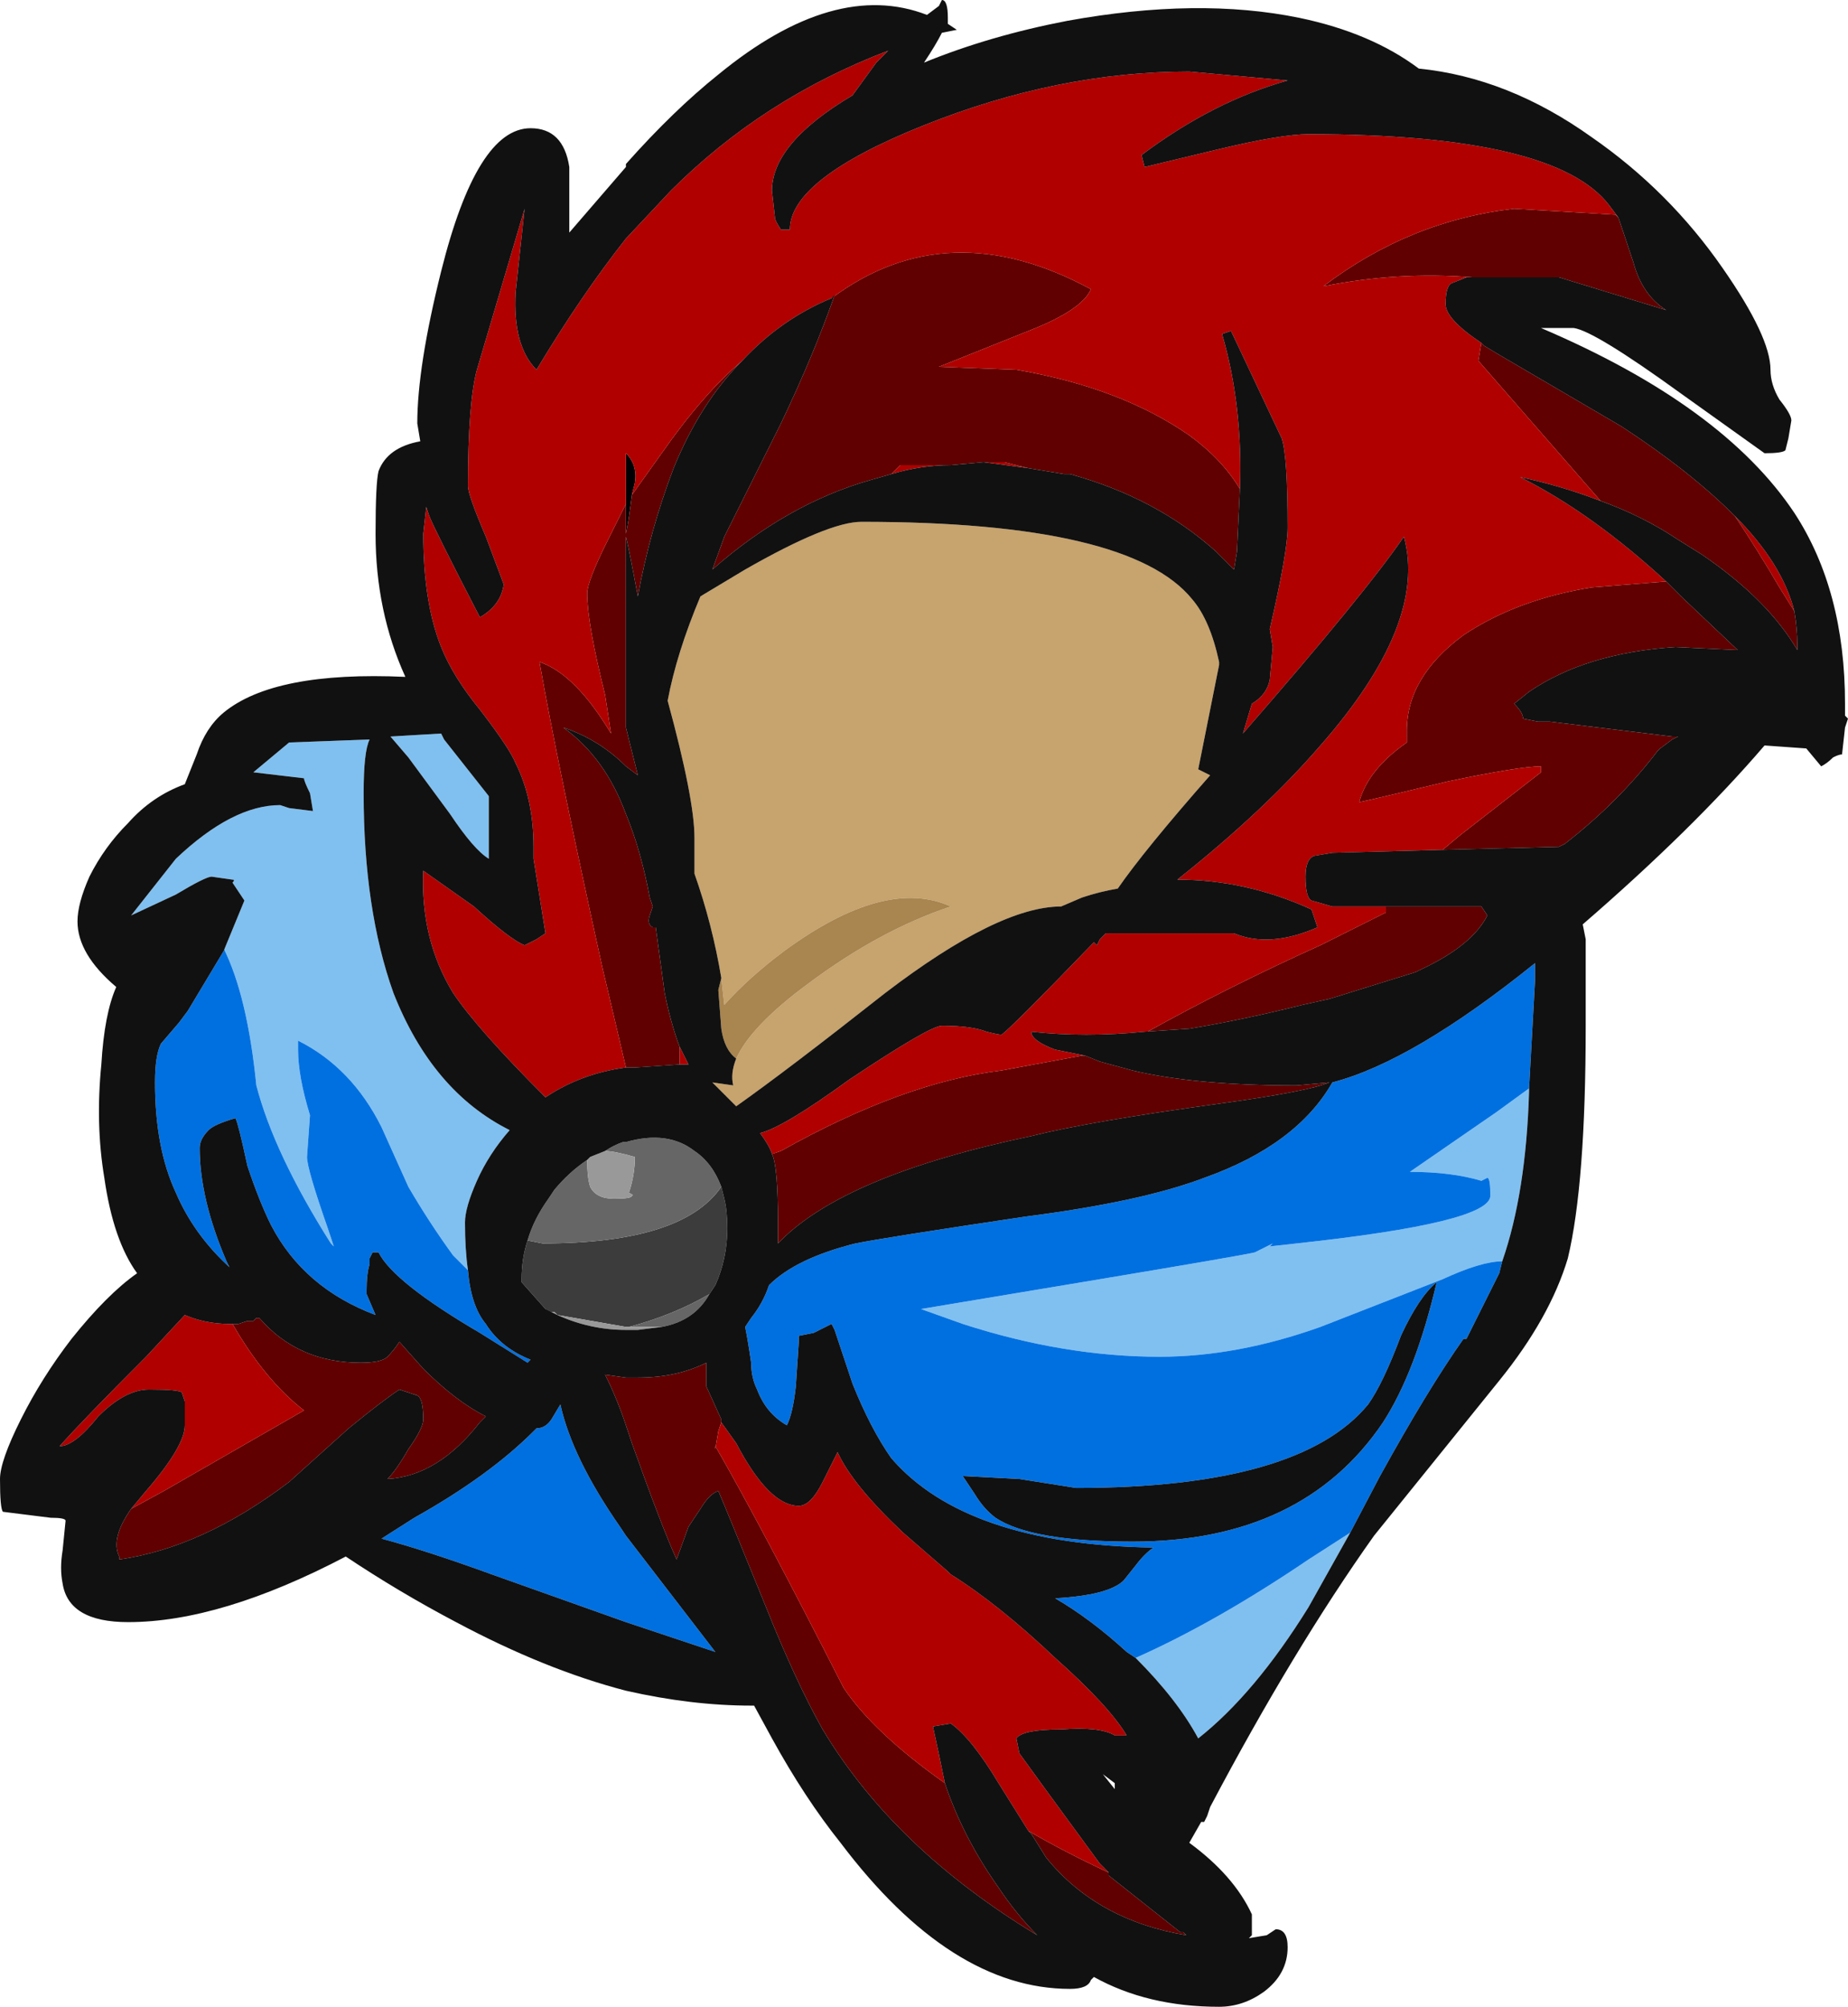 <?xml version="1.0" encoding="UTF-8" standalone="no"?>
<svg xmlns:ffdec="https://www.free-decompiler.com/flash" xmlns:xlink="http://www.w3.org/1999/xlink" ffdec:objectType="shape" height="33.65px" width="31.0px" xmlns="http://www.w3.org/2000/svg">
  <g transform="matrix(1.0, 0.0, 0.0, 1.0, 17.7, 17.8)">
    <path d="M12.4 -7.55 L12.15 -7.95 Q11.8 -8.55 11.4 -9.15 12.2 -8.35 12.4 -7.55 M-4.6 3.0 L-4.65 3.05 -4.6 3.0 M10.45 -5.45 L10.35 -5.45 10.45 -5.45 M-2.75 -9.85 L-2.6 -10.0 -1.75 -10.0 Q-2.25 -10.0 -2.75 -9.85 M-1.2 -10.05 L-0.85 -10.05 -0.45 -9.95 -1.2 -10.05 M-6.3 -0.25 L-6.15 0.05 -6.3 0.05 -6.3 -0.25" fill="#ae0000" fill-rule="evenodd" stroke="none"/>
    <path d="M-7.2 -9.35 L-7.2 -10.2 Q-7.0 -10.0 -7.05 -9.7 L-7.1 -9.5 Q-7.15 -9.1 -7.2 -8.85 L-7.2 -9.35" fill="#000004" fill-rule="evenodd" stroke="none"/>
    <path d="M-7.0 -4.8 L-7.0 -4.8" fill="#770026" fill-rule="evenodd" stroke="none"/>
    <path d="M-5.6 2.1 L-5.55 2.3 Q-5.5 2.5 -5.5 2.8 -5.5 3.3 -5.7 3.75 L-5.8 3.9 Q-6.4 4.25 -7.15 4.45 L-7.2 4.45 -8.35 4.25 -8.4 4.2 -8.45 4.2 Q-8.5 4.2 -8.55 4.15 L-8.95 3.7 -8.95 3.65 Q-8.95 3.3 -8.85 3.0 L-8.6 3.05 Q-6.25 3.05 -5.6 2.1" fill="#3c3c3c" fill-rule="evenodd" stroke="none"/>
    <path d="M-5.6 2.1 Q-6.25 3.05 -8.6 3.05 L-8.85 3.0 Q-8.75 2.65 -8.5 2.3 L-8.4 2.15 Q-8.15 1.85 -7.85 1.65 -7.85 1.95 -7.8 2.1 -7.7 2.3 -7.4 2.3 -7.1 2.3 -7.1 2.25 -7.05 2.25 -7.15 2.2 -7.05 1.9 -7.05 1.6 -7.4 1.5 -7.55 1.5 -7.4 1.4 -7.25 1.35 L-7.2 1.35 Q-6.5 1.15 -6.05 1.5 -5.75 1.7 -5.6 2.1 M-7.15 4.45 Q-6.4 4.25 -5.8 3.9 -6.05 4.35 -6.6 4.45 L-7.15 4.45" fill="#666666" fill-rule="evenodd" stroke="none"/>
    <path d="M-8.55 4.15 Q-8.5 4.2 -8.45 4.2 L-8.4 4.2 -8.35 4.25 -7.2 4.45 -7.15 4.45 -6.6 4.45 -7.0 4.5 -7.2 4.5 Q-7.8 4.5 -8.35 4.25 L-8.55 4.15 M-7.55 1.5 Q-7.4 1.5 -7.05 1.6 -7.05 1.9 -7.15 2.2 -7.05 2.25 -7.1 2.25 -7.1 2.3 -7.4 2.3 -7.7 2.3 -7.8 2.1 -7.85 1.95 -7.85 1.65 L-7.8 1.6 -7.55 1.5" fill="#999999" fill-rule="evenodd" stroke="none"/>
    <path d="M-5.6 -1.4 Q-5.75 -2.3 -6.05 -3.15 L-6.05 -3.75 Q-6.05 -4.4 -6.5 -6.05 -6.35 -6.85 -5.95 -7.8 L-5.2 -8.25 Q-3.8 -9.05 -3.25 -9.05 1.25 -9.05 2.3 -7.75 2.6 -7.4 2.75 -6.7 L2.75 -6.65 2.4 -4.9 Q2.5 -4.85 2.6 -4.8 1.5 -3.55 1.05 -2.9 0.75 -2.85 0.45 -2.75 L0.1 -2.6 Q-0.95 -2.6 -2.85 -1.15 -4.5 0.15 -5.35 0.75 L-5.75 0.35 -5.4 0.4 Q-5.45 0.2 -5.35 -0.05 -5.1 -0.6 -4.15 -1.3 -2.95 -2.2 -1.75 -2.6 -2.85 -3.1 -4.55 -1.85 -5.15 -1.4 -5.55 -0.95 L-5.6 -1.4" fill="#c7a36d" fill-rule="evenodd" stroke="none"/>
    <path d="M-5.6 -1.4 L-5.55 -0.95 Q-5.15 -1.4 -4.55 -1.85 -2.85 -3.1 -1.75 -2.6 -2.95 -2.2 -4.15 -1.3 -5.1 -0.6 -5.35 -0.05 -5.55 -0.2 -5.6 -0.55 L-5.65 -1.2 -5.6 -1.4" fill="#a9854f" fill-rule="evenodd" stroke="none"/>
    <path d="M-7.2 0.1 L-7.6 -1.6 Q-8.35 -5.0 -8.65 -6.7 -8.05 -6.5 -7.45 -5.5 L-7.55 -6.15 Q-7.85 -7.35 -7.85 -7.85 -7.85 -8.05 -7.5 -8.75 L-7.2 -9.35 -7.2 -8.85 Q-7.15 -9.1 -7.1 -9.5 L-6.6 -10.2 Q-5.9 -11.2 -5.25 -11.75 -5.95 -11.05 -6.4 -9.95 -6.8 -8.9 -7.0 -7.8 -7.15 -8.6 -7.2 -8.8 L-7.2 -5.6 -7.0 -4.8 -7.2 -4.95 Q-7.65 -5.4 -8.25 -5.6 -7.55 -5.1 -7.2 -4.15 -6.95 -3.55 -6.8 -2.75 L-6.75 -2.6 -6.8 -2.45 Q-6.85 -2.3 -6.75 -2.25 L-6.7 -2.25 -6.55 -1.15 Q-6.45 -0.65 -6.3 -0.25 L-6.3 0.05 -7.05 0.1 -7.2 0.1 M-3.75 -12.8 Q-1.8 -14.25 0.6 -12.95 0.45 -12.6 -0.45 -12.25 L-1.95 -11.65 -0.65 -11.6 Q1.1 -11.3 2.25 -10.5 2.8 -10.1 3.1 -9.6 L3.05 -8.55 3.0 -8.25 2.7 -8.55 Q1.7 -9.45 0.25 -9.85 L0.15 -9.85 -0.45 -9.95 -0.85 -10.05 -1.2 -10.05 -1.75 -10.0 -2.6 -10.0 -2.75 -9.85 -3.1 -9.75 Q-4.5 -9.35 -5.75 -8.25 L-5.55 -8.8 -4.6 -10.7 Q-4.05 -11.85 -3.7 -12.85 L-3.75 -12.8 M-4.75 1.55 L-4.6 1.5 Q-2.55 0.35 -0.9 0.15 L0.45 -0.1 0.5 -0.1 0.75 0.0 1.3 0.15 Q2.35 0.4 4.05 0.4 L4.6 0.35 Q4.25 0.5 2.8 0.7 0.6 1.0 -0.4 1.25 -3.5 1.9 -4.6 3.0 L-4.65 3.05 -4.65 2.7 Q-4.65 1.75 -4.75 1.55 M1.5 -0.5 L1.55 -0.5 Q2.9 -1.25 4.45 -1.95 L5.55 -2.5 5.55 -2.6 5.6 -2.6 7.15 -2.6 7.25 -2.45 Q7.0 -1.95 6.15 -1.55 L6.05 -1.5 4.6 -1.05 4.15 -0.95 Q3.15 -0.7 2.25 -0.55 L1.5 -0.5 M6.5 -3.55 L6.8 -3.8 8.15 -4.85 8.15 -4.95 Q7.8 -4.95 6.6 -4.7 5.35 -4.4 5.1 -4.35 5.25 -4.9 5.9 -5.35 L5.9 -5.55 Q5.9 -6.45 6.85 -7.15 7.75 -7.75 9.0 -7.95 L10.25 -8.05 10.5 -7.8 11.45 -6.9 10.4 -6.95 Q8.9 -6.85 7.95 -6.2 L7.7 -6.0 Q7.85 -5.85 7.85 -5.75 L8.1 -5.7 8.3 -5.7 10.35 -5.45 10.45 -5.45 10.35 -5.4 10.15 -5.25 10.1 -5.2 Q9.45 -4.35 8.55 -3.65 L8.45 -3.6 6.5 -3.55 M9.15 -9.4 L7.1 -11.75 7.15 -12.05 7.2 -12.0 7.45 -11.85 9.5 -10.65 Q10.65 -9.9 11.4 -9.15 11.8 -8.55 12.15 -7.95 L12.4 -7.55 Q12.45 -7.25 12.45 -7.0 L12.45 -6.9 Q11.95 -7.75 10.85 -8.5 L10.45 -8.75 Q9.85 -9.15 9.15 -9.4 M7.0 -13.15 Q5.75 -13.25 4.5 -13.0 5.95 -14.1 7.7 -14.3 L9.4 -14.2 9.45 -14.15 9.7 -13.4 Q9.85 -12.85 10.25 -12.6 L8.45 -13.15 7.0 -13.15 M-5.6 6.05 L-5.65 6.2 -5.7 6.5 -5.7 6.45 Q-4.95 7.75 -3.55 10.5 -3.05 11.25 -1.85 12.1 -1.55 13.0 -0.95 13.85 -0.65 14.3 -0.3 14.65 -2.7 13.2 -3.9 11.2 -4.35 10.4 -4.85 9.15 -5.5 7.55 -5.65 7.2 -5.8 7.25 -5.95 7.5 L-6.15 7.8 -6.35 8.35 Q-6.6 7.8 -7.1 6.4 L-7.2 6.1 Q-7.35 5.65 -7.55 5.25 L-7.2 5.3 -7.0 5.3 Q-6.35 5.3 -5.85 5.05 L-5.85 5.45 -5.6 6.0 -5.6 6.05 M-0.45 12.9 Q0.15 13.25 0.9 13.6 L0.9 13.65 2.1 14.6 2.15 14.6 2.2 14.65 Q0.7 14.4 -0.15 13.35 L-0.4 12.95 -0.45 12.9 M-13.7 4.4 L-13.55 4.35 -13.45 4.35 -13.4 4.3 -13.35 4.3 Q-12.7 5.05 -11.65 5.05 -11.3 5.05 -11.2 4.95 -11.1 4.85 -11.0 4.7 L-10.6 5.15 Q-10.05 5.7 -9.55 5.95 L-9.65 6.05 Q-10.35 6.95 -11.2 7.0 -11.05 6.85 -10.85 6.5 -10.6 6.15 -10.6 6.0 -10.6 5.65 -10.7 5.6 L-11.0 5.5 Q-11.3 5.7 -11.85 6.15 L-12.85 7.05 Q-14.3 8.15 -15.7 8.35 L-15.7 8.3 Q-15.85 8.0 -15.5 7.5 L-14.95 7.2 -12.6 5.85 Q-13.25 5.35 -13.8 4.4 L-13.7 4.4" fill="#600000" fill-rule="evenodd" stroke="none"/>
    <path d="M-7.2 0.1 Q-7.95 0.2 -8.55 0.6 -9.7 -0.55 -10.1 -1.15 -10.65 -2.05 -10.6 -3.2 L-9.75 -2.6 Q-9.15 -2.05 -8.9 -1.95 -8.8 -2.0 -8.7 -2.05 L-8.55 -2.15 -8.75 -3.4 -8.75 -3.6 Q-8.75 -4.4 -9.05 -5.0 -9.15 -5.25 -9.65 -5.9 -10.1 -6.45 -10.3 -6.95 -10.6 -7.7 -10.6 -8.85 L-10.55 -9.3 -10.5 -9.15 Q-10.4 -8.9 -9.65 -7.45 -9.3 -7.65 -9.25 -8.0 L-9.55 -8.8 Q-9.85 -9.5 -9.85 -9.65 -9.85 -11.05 -9.7 -11.6 L-8.9 -14.3 -9.05 -12.9 Q-9.1 -12.0 -8.7 -11.6 -7.95 -12.85 -7.2 -13.8 L-6.45 -14.6 Q-4.9 -16.15 -2.8 -16.95 L-3.0 -16.75 -3.4 -16.2 Q-4.75 -15.4 -4.75 -14.6 L-4.7 -14.15 Q-4.7 -14.1 -4.6 -13.95 L-4.45 -13.95 Q-4.45 -14.8 -2.2 -15.7 0.05 -16.6 2.25 -16.6 L3.9 -16.45 Q2.65 -16.1 1.45 -15.2 L1.5 -15.0 2.75 -15.3 Q3.8 -15.55 4.25 -15.55 8.4 -15.55 9.3 -14.35 L9.45 -14.15 9.4 -14.2 7.7 -14.3 Q5.95 -14.1 4.5 -13.0 5.75 -13.25 7.0 -13.15 L6.9 -13.15 6.65 -13.05 Q6.55 -13.0 6.55 -12.7 6.55 -12.45 7.15 -12.05 L7.1 -11.75 9.15 -9.4 Q8.5 -9.65 7.8 -9.8 9.0 -9.2 10.25 -8.05 L9.0 -7.95 Q7.75 -7.75 6.85 -7.15 5.9 -6.45 5.9 -5.55 L5.9 -5.35 Q5.25 -4.9 5.1 -4.35 5.35 -4.4 6.6 -4.7 7.8 -4.95 8.15 -4.95 L8.15 -4.85 6.8 -3.8 6.5 -3.55 4.65 -3.5 4.35 -3.45 Q4.2 -3.4 4.2 -3.1 4.2 -2.75 4.3 -2.7 L4.65 -2.6 5.6 -2.6 5.55 -2.6 5.55 -2.5 4.45 -1.95 Q2.9 -1.25 1.55 -0.5 L1.5 -0.5 Q0.5 -0.4 -0.4 -0.5 -0.4 -0.35 0.0 -0.2 L0.5 -0.1 0.45 -0.1 -0.9 0.15 Q-2.55 0.35 -4.6 1.5 L-4.75 1.55 Q-4.8 1.4 -4.95 1.2 -4.55 1.1 -3.45 0.3 -2.1 -0.6 -1.9 -0.6 -1.4 -0.6 -1.15 -0.5 -0.95 -0.45 -0.9 -0.45 -0.75 -0.55 0.65 -2.0 L0.7 -1.95 0.75 -2.05 0.85 -2.15 3.0 -2.15 Q3.6 -1.9 4.4 -2.25 L4.3 -2.55 Q3.2 -3.05 2.05 -3.05 3.5 -4.2 4.45 -5.3 6.25 -7.35 5.85 -8.8 5.2 -7.85 3.15 -5.5 L3.3 -6.0 Q3.55 -6.15 3.6 -6.4 L3.65 -6.95 3.6 -7.25 Q3.9 -8.55 3.9 -8.95 3.9 -10.15 3.8 -10.45 L2.95 -12.25 2.8 -12.2 Q3.15 -11.0 3.1 -9.6 2.8 -10.1 2.25 -10.5 1.1 -11.3 -0.65 -11.6 L-1.95 -11.65 -0.45 -12.25 Q0.45 -12.6 0.6 -12.95 -1.8 -14.25 -3.75 -12.8 -4.6 -12.45 -5.25 -11.75 -5.9 -11.2 -6.6 -10.2 L-7.1 -9.5 -7.05 -9.7 Q-7.0 -10.0 -7.2 -10.2 L-7.2 -9.35 -7.5 -8.75 Q-7.85 -8.05 -7.85 -7.85 -7.85 -7.35 -7.55 -6.15 L-7.45 -5.5 Q-8.05 -6.5 -8.65 -6.7 -8.35 -5.0 -7.6 -1.6 L-7.2 0.1 M-5.6 6.05 L-5.35 6.4 Q-4.8 7.45 -4.3 7.45 -4.1 7.45 -3.9 7.05 L-3.65 6.55 Q-3.4 7.1 -2.55 7.9 L-1.8 8.55 -1.75 8.6 Q-0.95 9.1 0.0 10.0 0.9 10.8 1.2 11.3 L1.0 11.3 Q0.75 11.15 0.1 11.2 -0.55 11.2 -0.65 11.35 L-0.6 11.6 Q-0.35 11.95 0.75 13.45 L0.9 13.6 Q0.15 13.25 -0.45 12.9 L-0.95 12.1 Q-1.4 11.35 -1.75 11.1 L-2.05 11.15 Q-1.95 11.6 -1.85 12.1 -3.05 11.25 -3.55 10.5 -4.95 7.75 -5.7 6.45 L-5.7 6.5 -5.65 6.2 -5.6 6.05 M-13.7 4.4 L-13.8 4.4 Q-13.25 5.35 -12.6 5.85 L-14.95 7.2 -15.5 7.5 -15.25 7.2 Q-14.6 6.45 -14.6 6.1 -14.6 5.8 -14.6 5.7 L-14.65 5.55 Q-14.7 5.5 -15.2 5.5 -15.6 5.5 -16.05 5.95 -16.45 6.45 -16.7 6.45 -16.3 6.0 -15.25 4.95 L-14.6 4.25 Q-14.25 4.4 -13.85 4.4 L-13.7 4.4" fill="#b00000" fill-rule="evenodd" stroke="none"/>
    <path d="M1.35 10.0 Q2.7 9.4 4.25 8.35 L4.95 7.9 4.25 9.15 Q3.35 10.6 2.4 11.35 2.05 10.7 1.35 10.0 M7.5 3.35 Q7.15 3.35 6.5 3.65 L4.45 4.45 Q3.05 4.95 1.75 4.95 0.15 4.95 -1.55 4.4 L-2.25 4.15 0.45 3.7 Q3.15 3.25 3.35 3.2 L3.65 3.05 3.6 3.1 4.05 3.05 Q7.3 2.7 7.3 2.25 7.3 1.95 7.25 1.95 L7.15 2.0 Q6.65 1.85 5.95 1.85 L7.4 0.85 7.95 0.45 7.95 0.5 Q7.9 2.2 7.5 3.35 M-13.95 -1.85 L-13.6 -2.7 -13.8 -3.0 Q-13.75 -3.05 -13.8 -3.05 L-14.15 -3.1 Q-14.25 -3.1 -14.75 -2.8 L-15.5 -2.45 -14.75 -3.4 Q-13.8 -4.3 -13.0 -4.3 L-12.85 -4.25 -12.45 -4.2 -12.5 -4.5 Q-12.6 -4.7 -12.6 -4.75 L-13.45 -4.85 -12.85 -5.35 -11.5 -5.4 Q-11.6 -5.2 -11.6 -4.5 -11.6 -2.55 -11.1 -1.15 -10.45 0.5 -9.15 1.15 -9.5 1.55 -9.7 2.0 -9.9 2.45 -9.9 2.7 -9.9 3.15 -9.85 3.5 L-10.1 3.25 Q-10.5 2.7 -10.85 2.1 L-11.3 1.1 Q-11.8 0.1 -12.7 -0.35 L-12.7 -0.2 Q-12.7 0.25 -12.5 0.9 L-12.55 1.6 Q-12.55 1.8 -12.2 2.8 L-12.1 3.1 -12.15 3.05 Q-13.1 1.55 -13.4 0.4 -13.55 -1.1 -13.95 -1.9 L-13.95 -1.85 M-11.15 -5.45 L-10.3 -5.5 -10.25 -5.4 -9.5 -4.45 -9.5 -3.4 Q-9.75 -3.55 -10.15 -4.15 L-10.85 -5.1 -11.15 -5.45" fill="#80c0f0" fill-rule="evenodd" stroke="none"/>
    <path d="M1.35 10.0 L1.2 9.9 Q0.6 9.35 0.0 9.0 0.9 8.95 1.15 8.7 L1.35 8.45 Q1.5 8.25 1.65 8.15 -1.5 8.1 -2.75 6.65 -3.1 6.15 -3.4 5.4 L-3.7 4.5 -3.75 4.4 -4.05 4.55 -4.3 4.6 -4.3 4.7 -4.35 5.45 Q-4.4 5.9 -4.5 6.1 -4.85 5.9 -5.0 5.5 -5.1 5.3 -5.1 5.05 -5.15 4.7 -5.2 4.45 L-5.1 4.3 Q-4.9 4.05 -4.8 3.75 -4.35 3.3 -3.35 3.05 -2.85 2.95 -0.5 2.6 1.45 2.35 2.5 1.95 4.05 1.4 4.65 0.35 6.0 0.0 8.05 -1.65 L8.05 -1.35 7.95 0.45 7.4 0.85 5.95 1.85 Q6.65 1.85 7.15 2.0 L7.25 1.95 Q7.3 1.95 7.3 2.25 7.3 2.7 4.05 3.05 L3.6 3.1 3.65 3.05 3.35 3.2 Q3.15 3.25 0.45 3.7 L-2.25 4.15 -1.55 4.4 Q0.15 4.95 1.75 4.95 3.05 4.95 4.45 4.45 L6.5 3.65 Q7.15 3.35 7.5 3.35 L7.45 3.55 6.9 4.65 6.85 4.65 Q6.25 5.5 5.45 6.95 L4.95 7.9 4.25 8.35 Q2.7 9.4 1.35 10.0 M6.4 3.7 Q6.1 3.95 5.8 4.6 5.5 5.4 5.25 5.75 4.1 7.15 0.35 7.15 L-0.6 7.0 -1.55 6.95 -1.35 7.25 Q-1.2 7.5 -1.0 7.65 -0.4 8.05 1.3 8.05 4.15 8.05 5.5 6.05 6.05 5.2 6.4 3.7 M-13.95 -1.85 L-13.95 -1.9 Q-13.55 -1.1 -13.4 0.4 -13.1 1.55 -12.15 3.05 L-12.1 3.1 -12.2 2.8 Q-12.55 1.8 -12.55 1.6 L-12.5 0.9 Q-12.7 0.25 -12.7 -0.2 L-12.7 -0.35 Q-11.8 0.1 -11.3 1.1 L-10.85 2.1 Q-10.5 2.7 -10.1 3.25 L-9.85 3.5 Q-9.8 4.1 -9.55 4.4 -9.3 4.8 -8.8 5.0 L-8.85 5.05 -9.65 4.55 Q-11.1 3.7 -11.35 3.2 L-11.45 3.2 -11.5 3.3 -11.5 3.4 Q-11.55 3.55 -11.55 3.85 L-11.55 3.9 -11.4 4.25 Q-12.6 3.8 -13.15 2.75 -13.35 2.35 -13.55 1.75 -13.7 1.05 -13.75 0.95 -14.1 1.05 -14.2 1.15 -14.35 1.3 -14.35 1.45 -14.35 2.3 -13.9 3.35 L-13.85 3.45 Q-14.45 2.9 -14.75 2.2 -15.1 1.45 -15.1 0.35 -15.1 -0.1 -15.0 -0.3 L-14.7 -0.65 -14.55 -0.85 -13.95 -1.85 M-8.75 6.2 L-8.7 6.15 Q-8.55 6.15 -8.45 6.0 L-8.3 5.75 Q-8.1 6.65 -7.3 7.8 L-7.2 7.95 -5.7 9.9 -7.2 9.4 -9.45 8.6 Q-10.55 8.2 -11.3 8.0 L-10.75 7.65 Q-9.5 6.95 -8.75 6.2" fill="#0070e0" fill-rule="evenodd" stroke="none"/>
    <path d="M4.1 -17.5 Q5.3 -17.25 6.1 -16.65 7.6 -16.5 9.0 -15.5 10.3 -14.6 11.2 -13.3 12.0 -12.15 12.0 -11.6 12.0 -11.35 12.15 -11.1 12.35 -10.85 12.35 -10.75 L12.3 -10.45 12.25 -10.25 Q12.2 -10.2 11.9 -10.2 L10.5 -11.2 Q9.05 -12.25 8.7 -12.3 L8.15 -12.3 Q11.2 -11.0 12.4 -9.2 13.25 -7.9 13.25 -6.0 L13.25 -5.8 13.3 -5.75 13.25 -5.6 13.2 -5.15 Q13.15 -5.15 13.05 -5.1 12.95 -5.0 12.85 -4.95 L12.6 -5.25 11.9 -5.3 Q10.7 -3.9 8.85 -2.3 L8.9 -2.05 8.9 -0.6 Q8.9 2.05 8.6 3.3 8.3 4.3 7.45 5.35 L5.35 7.95 Q4.0 9.85 2.6 12.5 L2.55 12.65 2.5 12.75 2.45 12.75 2.25 13.1 Q3.0 13.65 3.3 14.3 L3.3 14.65 3.25 14.7 3.55 14.65 3.7 14.55 Q3.9 14.55 3.9 14.85 3.9 15.3 3.5 15.6 3.15 15.85 2.75 15.85 1.55 15.85 0.65 15.35 L0.6 15.4 Q0.55 15.55 0.25 15.55 -1.75 15.55 -3.6 13.1 -4.2 12.35 -4.75 11.35 L-5.05 10.8 -5.1 10.8 Q-6.1 10.8 -7.2 10.55 -8.55 10.2 -10.05 9.4 -11.0 8.9 -11.9 8.3 -14.0 9.4 -15.55 9.4 -16.55 9.4 -16.65 8.75 -16.7 8.5 -16.65 8.2 L-16.6 7.7 Q-16.6 7.65 -16.85 7.65 L-17.65 7.55 Q-17.7 7.5 -17.7 7.0 -17.7 6.7 -17.35 6.0 -17.0 5.3 -16.5 4.65 -15.9 3.9 -15.4 3.55 -15.8 3.0 -15.95 1.95 -16.1 1.05 -16.0 0.05 -15.95 -0.8 -15.75 -1.25 -16.4 -1.8 -16.4 -2.35 -16.4 -2.65 -16.2 -3.1 -15.95 -3.6 -15.55 -4.0 -15.15 -4.45 -14.6 -4.65 L-14.4 -5.15 Q-14.25 -5.6 -13.95 -5.85 -13.1 -6.55 -10.9 -6.45 -11.4 -7.55 -11.4 -8.85 -11.4 -9.7 -11.35 -9.9 -11.2 -10.3 -10.65 -10.4 L-10.7 -10.7 Q-10.7 -11.65 -10.3 -13.25 -9.7 -15.65 -8.8 -15.65 -8.25 -15.65 -8.15 -15.0 L-8.15 -13.9 -7.2 -15.0 -7.2 -15.05 Q-6.4 -15.95 -5.65 -16.55 -3.7 -18.15 -2.15 -17.55 L-1.95 -17.7 -1.9 -17.8 Q-1.8 -17.8 -1.8 -17.5 L-1.8 -17.4 -1.65 -17.3 -1.9 -17.25 Q-2.0 -17.05 -2.2 -16.75 -1.1 -17.2 0.2 -17.45 2.4 -17.85 4.1 -17.5 M9.45 -14.15 L9.3 -14.35 Q8.4 -15.55 4.25 -15.55 3.8 -15.55 2.75 -15.3 L1.5 -15.0 1.45 -15.2 Q2.65 -16.1 3.9 -16.45 L2.25 -16.6 Q0.05 -16.6 -2.2 -15.7 -4.45 -14.8 -4.45 -13.95 L-4.6 -13.95 Q-4.7 -14.1 -4.7 -14.15 L-4.75 -14.6 Q-4.75 -15.4 -3.4 -16.2 L-3.0 -16.75 -2.8 -16.95 Q-4.9 -16.15 -6.45 -14.6 L-7.2 -13.8 Q-7.95 -12.85 -8.7 -11.6 -9.1 -12.0 -9.05 -12.9 L-8.9 -14.3 -9.7 -11.6 Q-9.85 -11.05 -9.85 -9.65 -9.85 -9.5 -9.55 -8.8 L-9.25 -8.0 Q-9.3 -7.65 -9.65 -7.45 -10.4 -8.9 -10.5 -9.15 L-10.55 -9.3 -10.6 -8.85 Q-10.6 -7.7 -10.3 -6.95 -10.1 -6.45 -9.65 -5.9 -9.15 -5.25 -9.05 -5.0 -8.75 -4.4 -8.75 -3.6 L-8.75 -3.4 -8.55 -2.15 -8.7 -2.05 Q-8.8 -2.0 -8.9 -1.95 -9.15 -2.05 -9.75 -2.6 L-10.6 -3.2 Q-10.65 -2.05 -10.1 -1.15 -9.7 -0.55 -8.55 0.6 -7.95 0.2 -7.2 0.1 L-7.05 0.1 -6.3 0.05 -6.15 0.05 -6.3 -0.25 Q-6.45 -0.65 -6.55 -1.15 L-6.7 -2.25 -6.75 -2.25 Q-6.85 -2.3 -6.8 -2.45 L-6.75 -2.6 -6.8 -2.75 Q-6.95 -3.55 -7.2 -4.15 -7.55 -5.1 -8.25 -5.6 -7.65 -5.4 -7.2 -4.95 L-7.0 -4.8 -7.2 -5.6 -7.2 -8.8 Q-7.15 -8.6 -7.0 -7.8 -6.8 -8.9 -6.4 -9.95 -5.95 -11.05 -5.25 -11.75 -4.6 -12.45 -3.75 -12.8 L-3.7 -12.85 Q-4.05 -11.85 -4.6 -10.7 L-5.55 -8.8 -5.75 -8.25 Q-4.5 -9.35 -3.1 -9.75 L-2.75 -9.85 Q-2.25 -10.0 -1.75 -10.0 L-1.2 -10.05 -0.45 -9.95 0.15 -9.85 0.25 -9.85 Q1.7 -9.45 2.7 -8.55 L3.0 -8.25 3.05 -8.55 3.1 -9.6 Q3.15 -11.0 2.8 -12.2 L2.95 -12.25 3.8 -10.45 Q3.9 -10.15 3.9 -8.95 3.9 -8.55 3.6 -7.25 L3.65 -6.95 3.6 -6.4 Q3.55 -6.15 3.3 -6.0 L3.15 -5.5 Q5.2 -7.85 5.85 -8.8 6.25 -7.35 4.45 -5.3 3.5 -4.2 2.05 -3.05 3.2 -3.05 4.3 -2.55 L4.4 -2.25 Q3.6 -1.9 3.0 -2.15 L0.85 -2.15 0.75 -2.05 0.7 -1.95 0.65 -2.0 Q-0.75 -0.55 -0.9 -0.45 -0.95 -0.45 -1.15 -0.5 -1.4 -0.6 -1.9 -0.6 -2.1 -0.6 -3.45 0.3 -4.55 1.1 -4.95 1.2 -4.8 1.4 -4.75 1.55 -4.65 1.75 -4.65 2.7 L-4.65 3.05 -4.6 3.0 Q-3.5 1.9 -0.4 1.25 0.6 1.0 2.8 0.7 4.25 0.5 4.6 0.35 L4.05 0.4 Q2.35 0.4 1.3 0.15 L0.75 0.0 0.5 -0.1 0.0 -0.2 Q-0.4 -0.35 -0.4 -0.5 0.5 -0.4 1.5 -0.5 L2.25 -0.55 Q3.15 -0.7 4.15 -0.95 L4.6 -1.05 6.05 -1.5 6.15 -1.55 Q7.0 -1.95 7.25 -2.45 L7.15 -2.6 5.6 -2.6 4.65 -2.6 4.3 -2.7 Q4.2 -2.75 4.2 -3.1 4.2 -3.4 4.35 -3.45 L4.65 -3.5 6.5 -3.55 8.45 -3.6 8.55 -3.65 Q9.45 -4.35 10.1 -5.2 L10.15 -5.25 10.35 -5.4 10.45 -5.45 10.35 -5.45 8.3 -5.7 8.1 -5.7 7.85 -5.75 Q7.85 -5.85 7.7 -6.0 L7.95 -6.2 Q8.9 -6.85 10.4 -6.95 L11.45 -6.9 10.5 -7.8 10.25 -8.05 Q9.0 -9.2 7.8 -9.8 8.5 -9.65 9.15 -9.4 9.85 -9.15 10.45 -8.75 L10.85 -8.5 Q11.95 -7.75 12.45 -6.9 L12.45 -7.0 Q12.45 -7.25 12.4 -7.55 12.2 -8.35 11.4 -9.15 10.65 -9.9 9.5 -10.65 L7.45 -11.85 7.2 -12.0 7.15 -12.05 Q6.55 -12.45 6.55 -12.7 6.55 -13.0 6.65 -13.05 L6.9 -13.15 7.0 -13.15 8.45 -13.15 10.25 -12.6 Q9.85 -12.85 9.7 -13.4 L9.45 -14.15 M-5.35 -0.05 Q-5.45 0.2 -5.4 0.4 L-5.75 0.35 -5.35 0.75 Q-4.5 0.15 -2.85 -1.15 -0.95 -2.6 0.1 -2.6 L0.45 -2.75 Q0.75 -2.85 1.05 -2.9 1.5 -3.55 2.6 -4.8 2.5 -4.85 2.4 -4.9 L2.75 -6.65 2.75 -6.7 Q2.6 -7.4 2.3 -7.75 1.25 -9.05 -3.25 -9.05 -3.8 -9.05 -5.2 -8.25 L-5.95 -7.8 Q-6.35 -6.85 -6.5 -6.05 -6.05 -4.4 -6.05 -3.75 L-6.05 -3.15 Q-5.75 -2.3 -5.6 -1.4 L-5.65 -1.2 -5.6 -0.55 Q-5.55 -0.2 -5.35 -0.05 M7.95 0.45 L8.05 -1.35 8.05 -1.65 Q6.0 0.0 4.65 0.35 4.05 1.4 2.5 1.95 1.45 2.35 -0.5 2.6 -2.85 2.95 -3.35 3.05 -4.35 3.3 -4.8 3.75 -4.9 4.05 -5.1 4.3 L-5.2 4.45 Q-5.15 4.7 -5.1 5.05 -5.1 5.3 -5.0 5.5 -4.85 5.9 -4.5 6.1 -4.4 5.9 -4.35 5.45 L-4.3 4.7 -4.3 4.6 -4.05 4.55 -3.75 4.4 -3.7 4.5 -3.4 5.4 Q-3.1 6.15 -2.75 6.65 -1.5 8.1 1.65 8.15 1.5 8.25 1.35 8.45 L1.15 8.7 Q0.9 8.95 0.0 9.0 0.6 9.35 1.2 9.9 L1.35 10.0 Q2.05 10.7 2.4 11.35 3.35 10.6 4.25 9.15 L4.95 7.9 5.45 6.95 Q6.25 5.5 6.85 4.65 L6.9 4.65 7.45 3.55 7.5 3.35 Q7.9 2.2 7.95 0.5 L7.95 0.45 M6.4 3.7 Q6.05 5.2 5.5 6.05 4.15 8.05 1.3 8.05 -0.4 8.05 -1.0 7.65 -1.2 7.5 -1.35 7.25 L-1.55 6.95 -0.6 7.0 0.35 7.15 Q4.1 7.15 5.25 5.75 5.5 5.4 5.8 4.6 6.1 3.95 6.4 3.7 M1.0 12.2 L1.0 12.1 0.8 11.95 1.0 12.2 M0.9 13.6 L0.75 13.45 Q-0.35 11.95 -0.6 11.6 L-0.65 11.35 Q-0.55 11.2 0.1 11.2 0.75 11.15 1.0 11.3 L1.2 11.3 Q0.9 10.8 0.0 10.0 -0.95 9.1 -1.75 8.6 L-1.8 8.55 -2.55 7.9 Q-3.4 7.1 -3.65 6.55 L-3.9 7.05 Q-4.1 7.45 -4.3 7.45 -4.8 7.45 -5.35 6.4 L-5.6 6.05 -5.6 6.0 -5.85 5.45 -5.85 5.05 Q-6.35 5.3 -7.0 5.3 L-7.2 5.3 -7.55 5.25 Q-7.35 5.65 -7.2 6.1 L-7.1 6.4 Q-6.6 7.8 -6.35 8.35 L-6.15 7.8 -5.95 7.5 Q-5.8 7.25 -5.65 7.2 -5.5 7.55 -4.85 9.15 -4.35 10.4 -3.9 11.2 -2.7 13.2 -0.3 14.65 -0.65 14.3 -0.95 13.85 -1.55 13.0 -1.85 12.1 -1.95 11.6 -2.05 11.15 L-1.75 11.1 Q-1.4 11.35 -0.95 12.1 L-0.45 12.9 -0.4 12.95 -0.15 13.35 Q0.7 14.4 2.2 14.65 L2.15 14.6 2.1 14.6 0.9 13.65 0.9 13.6 M-9.85 3.5 Q-9.9 3.15 -9.9 2.7 -9.9 2.45 -9.7 2.0 -9.5 1.55 -9.15 1.15 -10.45 0.5 -11.1 -1.15 -11.6 -2.55 -11.6 -4.5 -11.6 -5.2 -11.5 -5.4 L-12.85 -5.35 -13.45 -4.85 -12.6 -4.75 Q-12.6 -4.7 -12.5 -4.5 L-12.45 -4.2 -12.85 -4.25 -13.0 -4.3 Q-13.8 -4.3 -14.75 -3.4 L-15.5 -2.45 -14.75 -2.8 Q-14.25 -3.1 -14.15 -3.1 L-13.8 -3.05 Q-13.75 -3.05 -13.8 -3.0 L-13.6 -2.7 -13.95 -1.85 -14.55 -0.85 -14.7 -0.65 -15.0 -0.3 Q-15.1 -0.1 -15.1 0.35 -15.1 1.45 -14.75 2.2 -14.45 2.9 -13.85 3.45 L-13.9 3.35 Q-14.35 2.3 -14.35 1.45 -14.35 1.3 -14.2 1.15 -14.1 1.05 -13.75 0.95 -13.7 1.05 -13.55 1.75 -13.35 2.35 -13.15 2.75 -12.6 3.8 -11.4 4.25 L-11.55 3.9 -11.55 3.85 Q-11.55 3.55 -11.5 3.4 L-11.5 3.3 -11.45 3.2 -11.35 3.2 Q-11.1 3.7 -9.65 4.55 L-8.85 5.05 -8.8 5.0 Q-9.3 4.8 -9.55 4.4 -9.8 4.1 -9.85 3.5 M-7.0 -4.8 L-7.0 -4.8 M-11.15 -5.45 L-10.85 -5.1 -10.15 -4.15 Q-9.75 -3.55 -9.5 -3.4 L-9.5 -4.45 -10.25 -5.4 -10.3 -5.5 -11.15 -5.45 M-5.8 3.9 L-5.7 3.75 Q-5.5 3.3 -5.5 2.8 -5.5 2.5 -5.55 2.3 L-5.6 2.1 Q-5.75 1.7 -6.05 1.5 -6.5 1.15 -7.2 1.35 L-7.25 1.35 Q-7.4 1.4 -7.55 1.5 L-7.8 1.6 -7.85 1.65 Q-8.15 1.85 -8.4 2.15 L-8.5 2.3 Q-8.75 2.65 -8.85 3.0 -8.95 3.3 -8.95 3.65 L-8.95 3.7 -8.55 4.15 -8.35 4.25 Q-7.8 4.5 -7.2 4.5 L-7.0 4.5 -6.6 4.45 Q-6.05 4.35 -5.8 3.9 M-15.5 7.5 Q-15.85 8.0 -15.7 8.3 L-15.7 8.35 Q-14.3 8.15 -12.85 7.05 L-11.85 6.15 Q-11.3 5.7 -11.0 5.5 L-10.7 5.6 Q-10.6 5.65 -10.6 6.0 -10.6 6.15 -10.85 6.5 -11.05 6.85 -11.2 7.0 -10.35 6.95 -9.65 6.05 L-9.55 5.95 Q-10.05 5.7 -10.6 5.15 L-11.0 4.7 Q-11.1 4.85 -11.2 4.95 -11.3 5.05 -11.65 5.05 -12.7 5.05 -13.35 4.3 L-13.4 4.3 -13.45 4.35 -13.55 4.35 -13.7 4.4 -13.85 4.4 Q-14.25 4.4 -14.6 4.25 L-15.25 4.95 Q-16.3 6.0 -16.7 6.45 -16.45 6.45 -16.05 5.95 -15.6 5.5 -15.2 5.5 -14.7 5.5 -14.65 5.55 L-14.6 5.7 Q-14.6 5.8 -14.6 6.1 -14.6 6.45 -15.25 7.2 L-15.5 7.5 M-8.75 6.2 Q-9.5 6.95 -10.75 7.65 L-11.3 8.0 Q-10.55 8.2 -9.45 8.6 L-7.2 9.4 -5.7 9.9 -7.2 7.95 -7.3 7.8 Q-8.1 6.65 -8.3 5.75 L-8.45 6.0 Q-8.55 6.15 -8.7 6.15 L-8.75 6.2" fill="#111111" fill-rule="evenodd" stroke="none"/>
  </g>
</svg>
